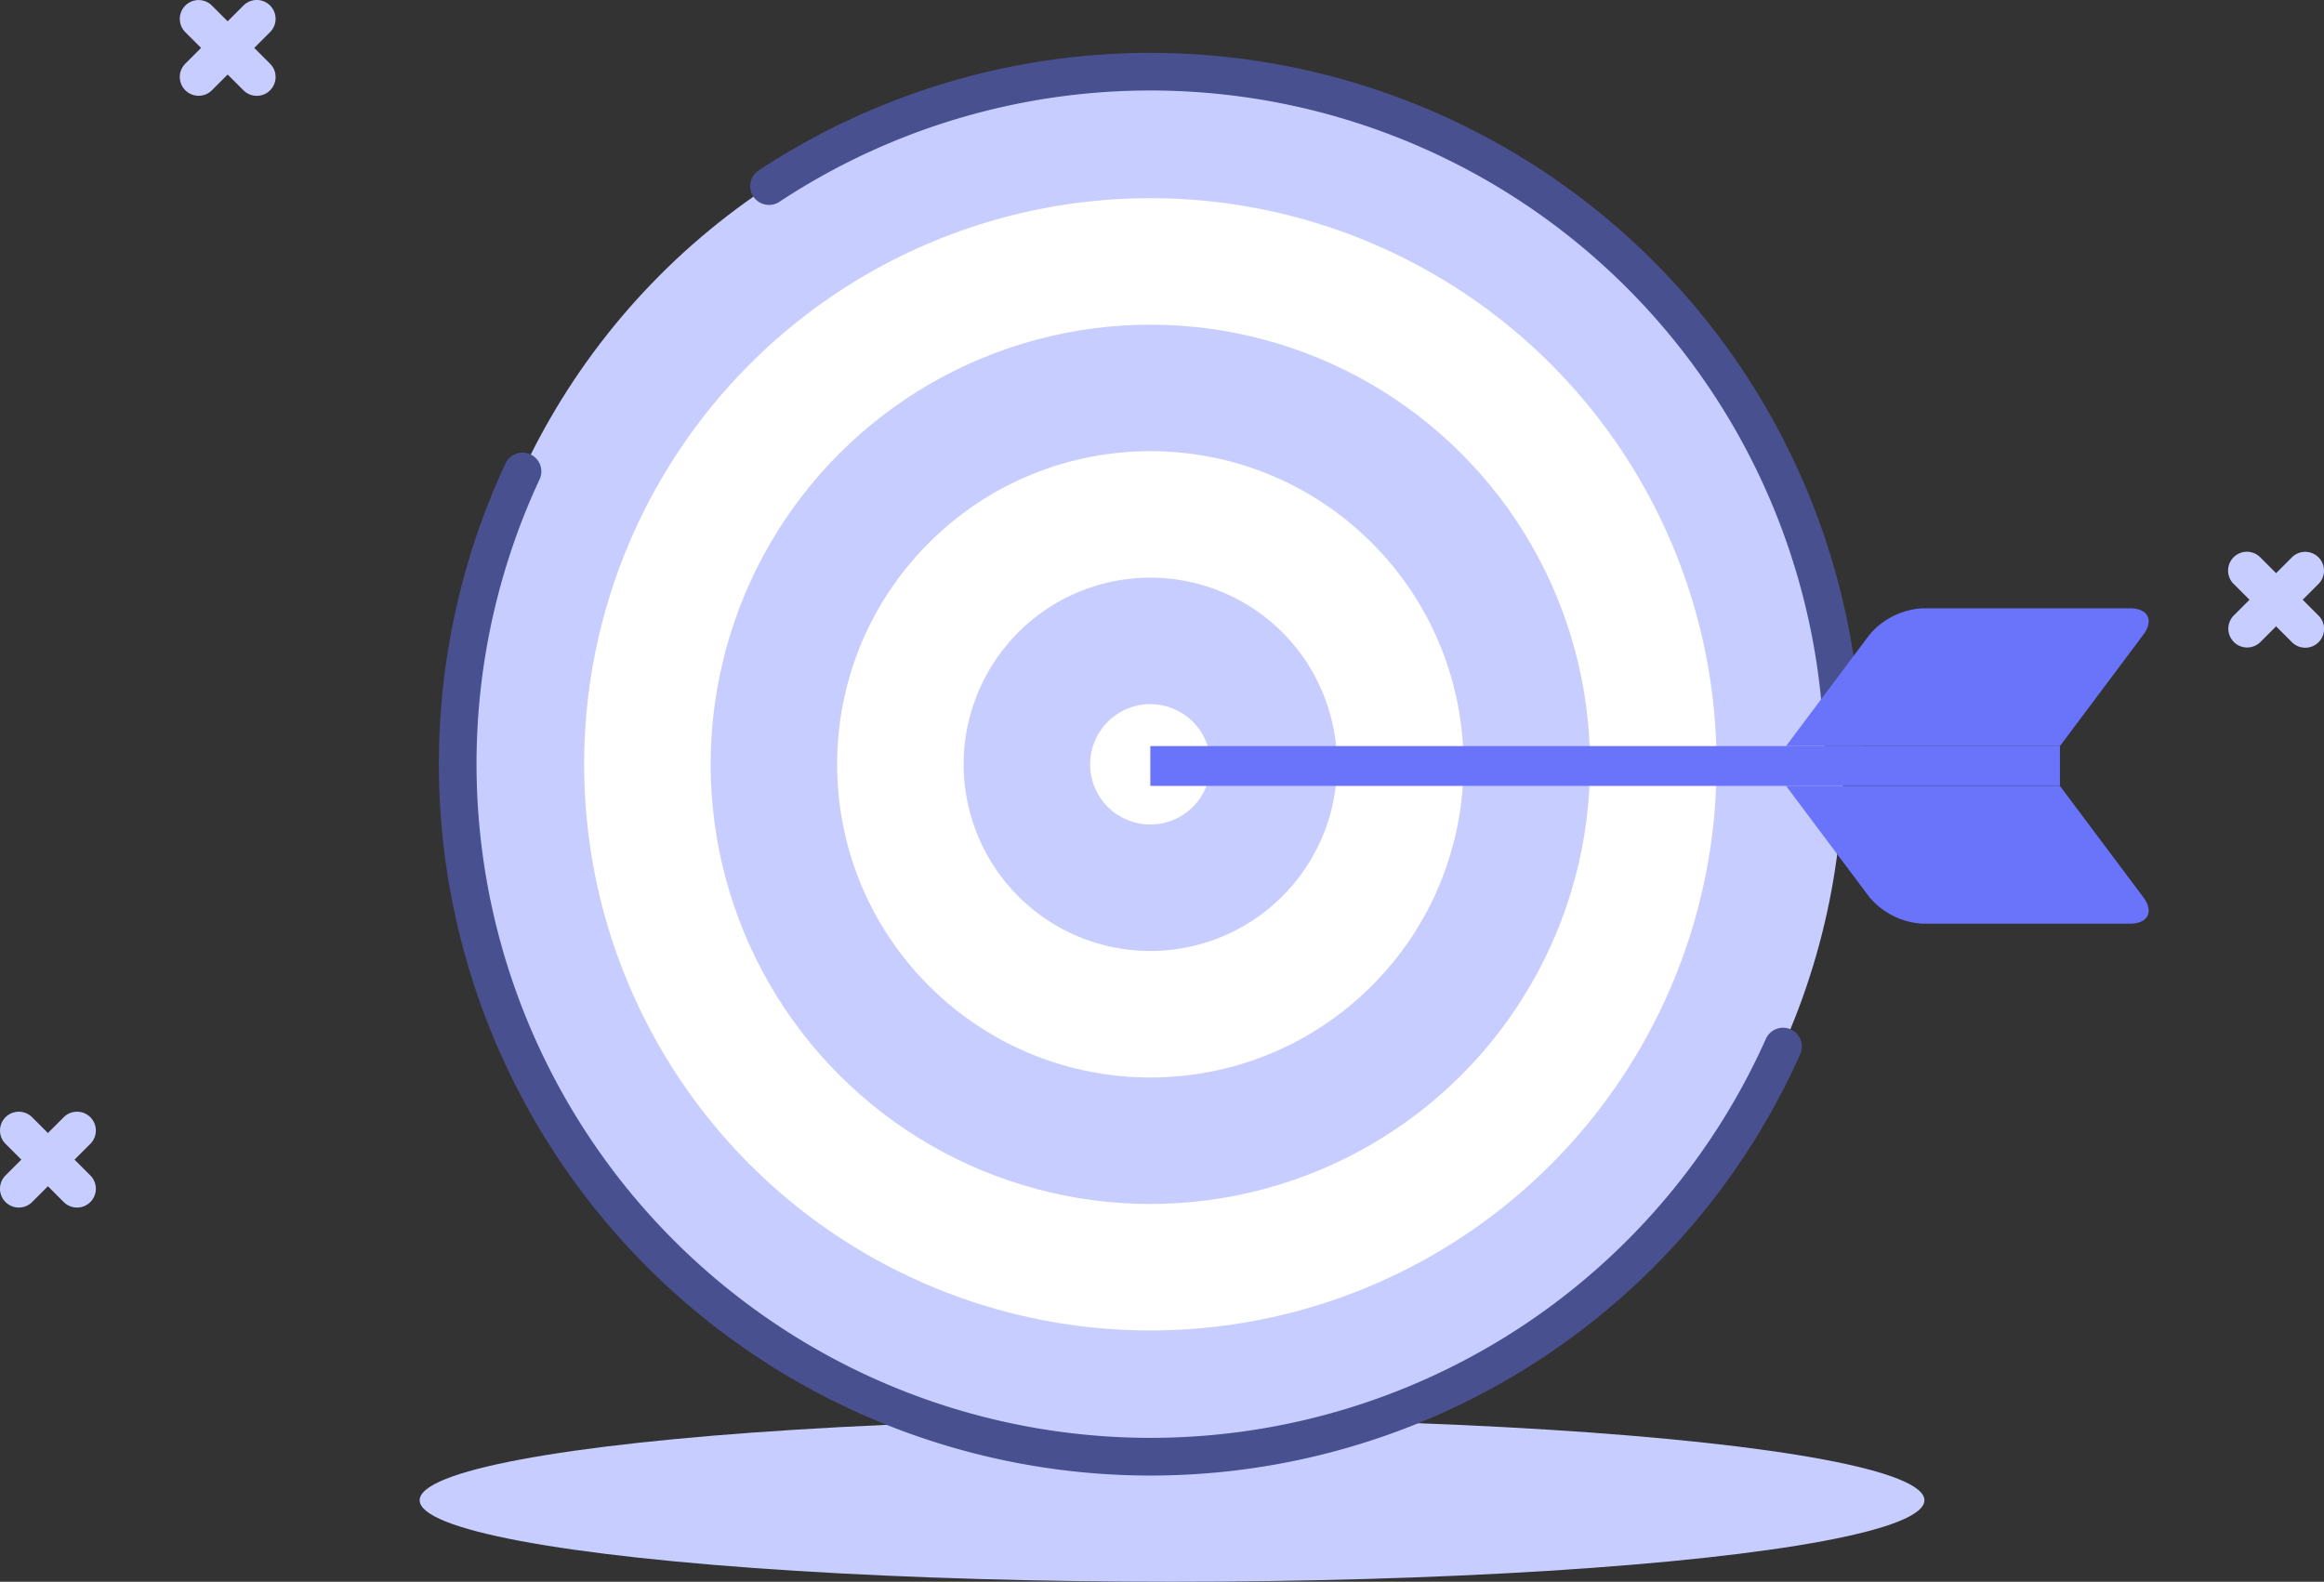 <svg xmlns="http://www.w3.org/2000/svg" width="424.756" height="289.128" viewBox="0 0 424.756 289.128"><rect x="0" y="0" width="424.756" height="289.128" fill="#333333" stroke="none"/><defs><style>.a,.b{fill:#c7ceff;}.b,.c{fill-rule:evenodd;}.c{fill:#49508f;}.d{fill:#fff;}.e{fill:#6974fb;}</style></defs><g transform="translate(0)"><ellipse class="a" cx="137.511" cy="14.897" rx="137.511" ry="14.897" transform="translate(76.701 259.334)"/><path class="b" d="M1634.733,729.846l10.643,10.641a3.437,3.437,0,0,0,4.862-4.861l-10.643-10.643a3.438,3.438,0,0,0-4.861,4.863Z" transform="translate(-1600.876 -723.977)"/><path class="b" d="M1645.376,724.983l-10.643,10.643a3.438,3.438,0,0,0,4.863,4.861l10.641-10.641a3.438,3.438,0,0,0-4.862-4.863Z" transform="translate(-1600.876 -723.977)"/><path class="b" d="M2403.467,936.957,2414.11,947.6a3.438,3.438,0,1,0,4.861-4.863L2408.33,932.1a3.438,3.438,0,1,0-4.863,4.861Z" transform="translate(-1995.221 -830.222)"/><path class="b" d="M2414.111,932.1l-10.643,10.641a3.439,3.439,0,0,0,4.863,4.863l10.641-10.643a3.437,3.437,0,0,0-4.861-4.861Z" transform="translate(-1995.222 -830.222)"/><path class="b" d="M1567.282,1147.1l10.641,10.643a3.439,3.439,0,0,0,4.863-4.864l-10.643-10.641a3.437,3.437,0,0,0-4.861,4.862Z" transform="translate(-1566.274 -938.02)"/><path class="b" d="M1577.923,1142.237l-10.641,10.641a3.438,3.438,0,0,0,4.861,4.864l10.643-10.643a3.438,3.438,0,0,0-4.863-4.862Z" transform="translate(-1566.274 -938.02)"/><g transform="translate(80.203 9.666)"><circle class="a" cx="126.607" cy="126.607" r="126.607" transform="translate(3.438 3.438)"/><path class="c" d="M1973.5,1000.974a123.184,123.184,0,1,1-224.116-102.3,3.438,3.438,0,0,0-6.227-2.915,130.059,130.059,0,1,0,236.618,108.022,3.437,3.437,0,1,0-6.275-2.807Z" transform="translate(-1730.955 -820.749)"/><path class="c" d="M1853.05,771.08a123.157,123.157,0,0,1,191.012,102.79,3.438,3.438,0,0,0,6.875,0,130.032,130.032,0,0,0-201.681-108.524,3.438,3.438,0,0,0,3.793,5.734Z" transform="translate(-1790.851 -743.825)"/><circle class="d" cx="103.486" cy="103.486" r="103.486" transform="translate(26.558 26.558)"/><circle class="a" cx="80.362" cy="80.362" r="80.362" transform="translate(16.394 130.045) rotate(-45)"/><circle class="d" cx="57.244" cy="57.244" r="57.244" transform="translate(49.087 130.045) rotate(-45)"/><path class="a" d="M1927.915,974.907a34.119,34.119,0,1,0,34.121-34.122A34.119,34.119,0,0,0,1927.915,974.907Z" transform="translate(-1831.992 -844.862)"/><circle class="d" cx="11.001" cy="11.001" r="11.001" transform="translate(115.659 124.115) rotate(-22.596)"/><rect class="e" width="166.249" height="7.277" transform="translate(130.042 126.71)"/><path class="e" d="M2286.6,977.476l15.22-20.322c2-2.67.908-4.859-2.429-4.859h-37.919a13.678,13.678,0,0,0-9.7,4.859l-15.225,20.322Z" transform="translate(-1990.313 -850.767)"/><path class="e" d="M2286.6,1018.941l15.22,20.324c2,2.668.908,4.859-2.429,4.859h-37.919a13.687,13.687,0,0,1-9.7-4.859l-15.225-20.324Z" transform="translate(-1990.313 -884.954)"/></g></g></svg>